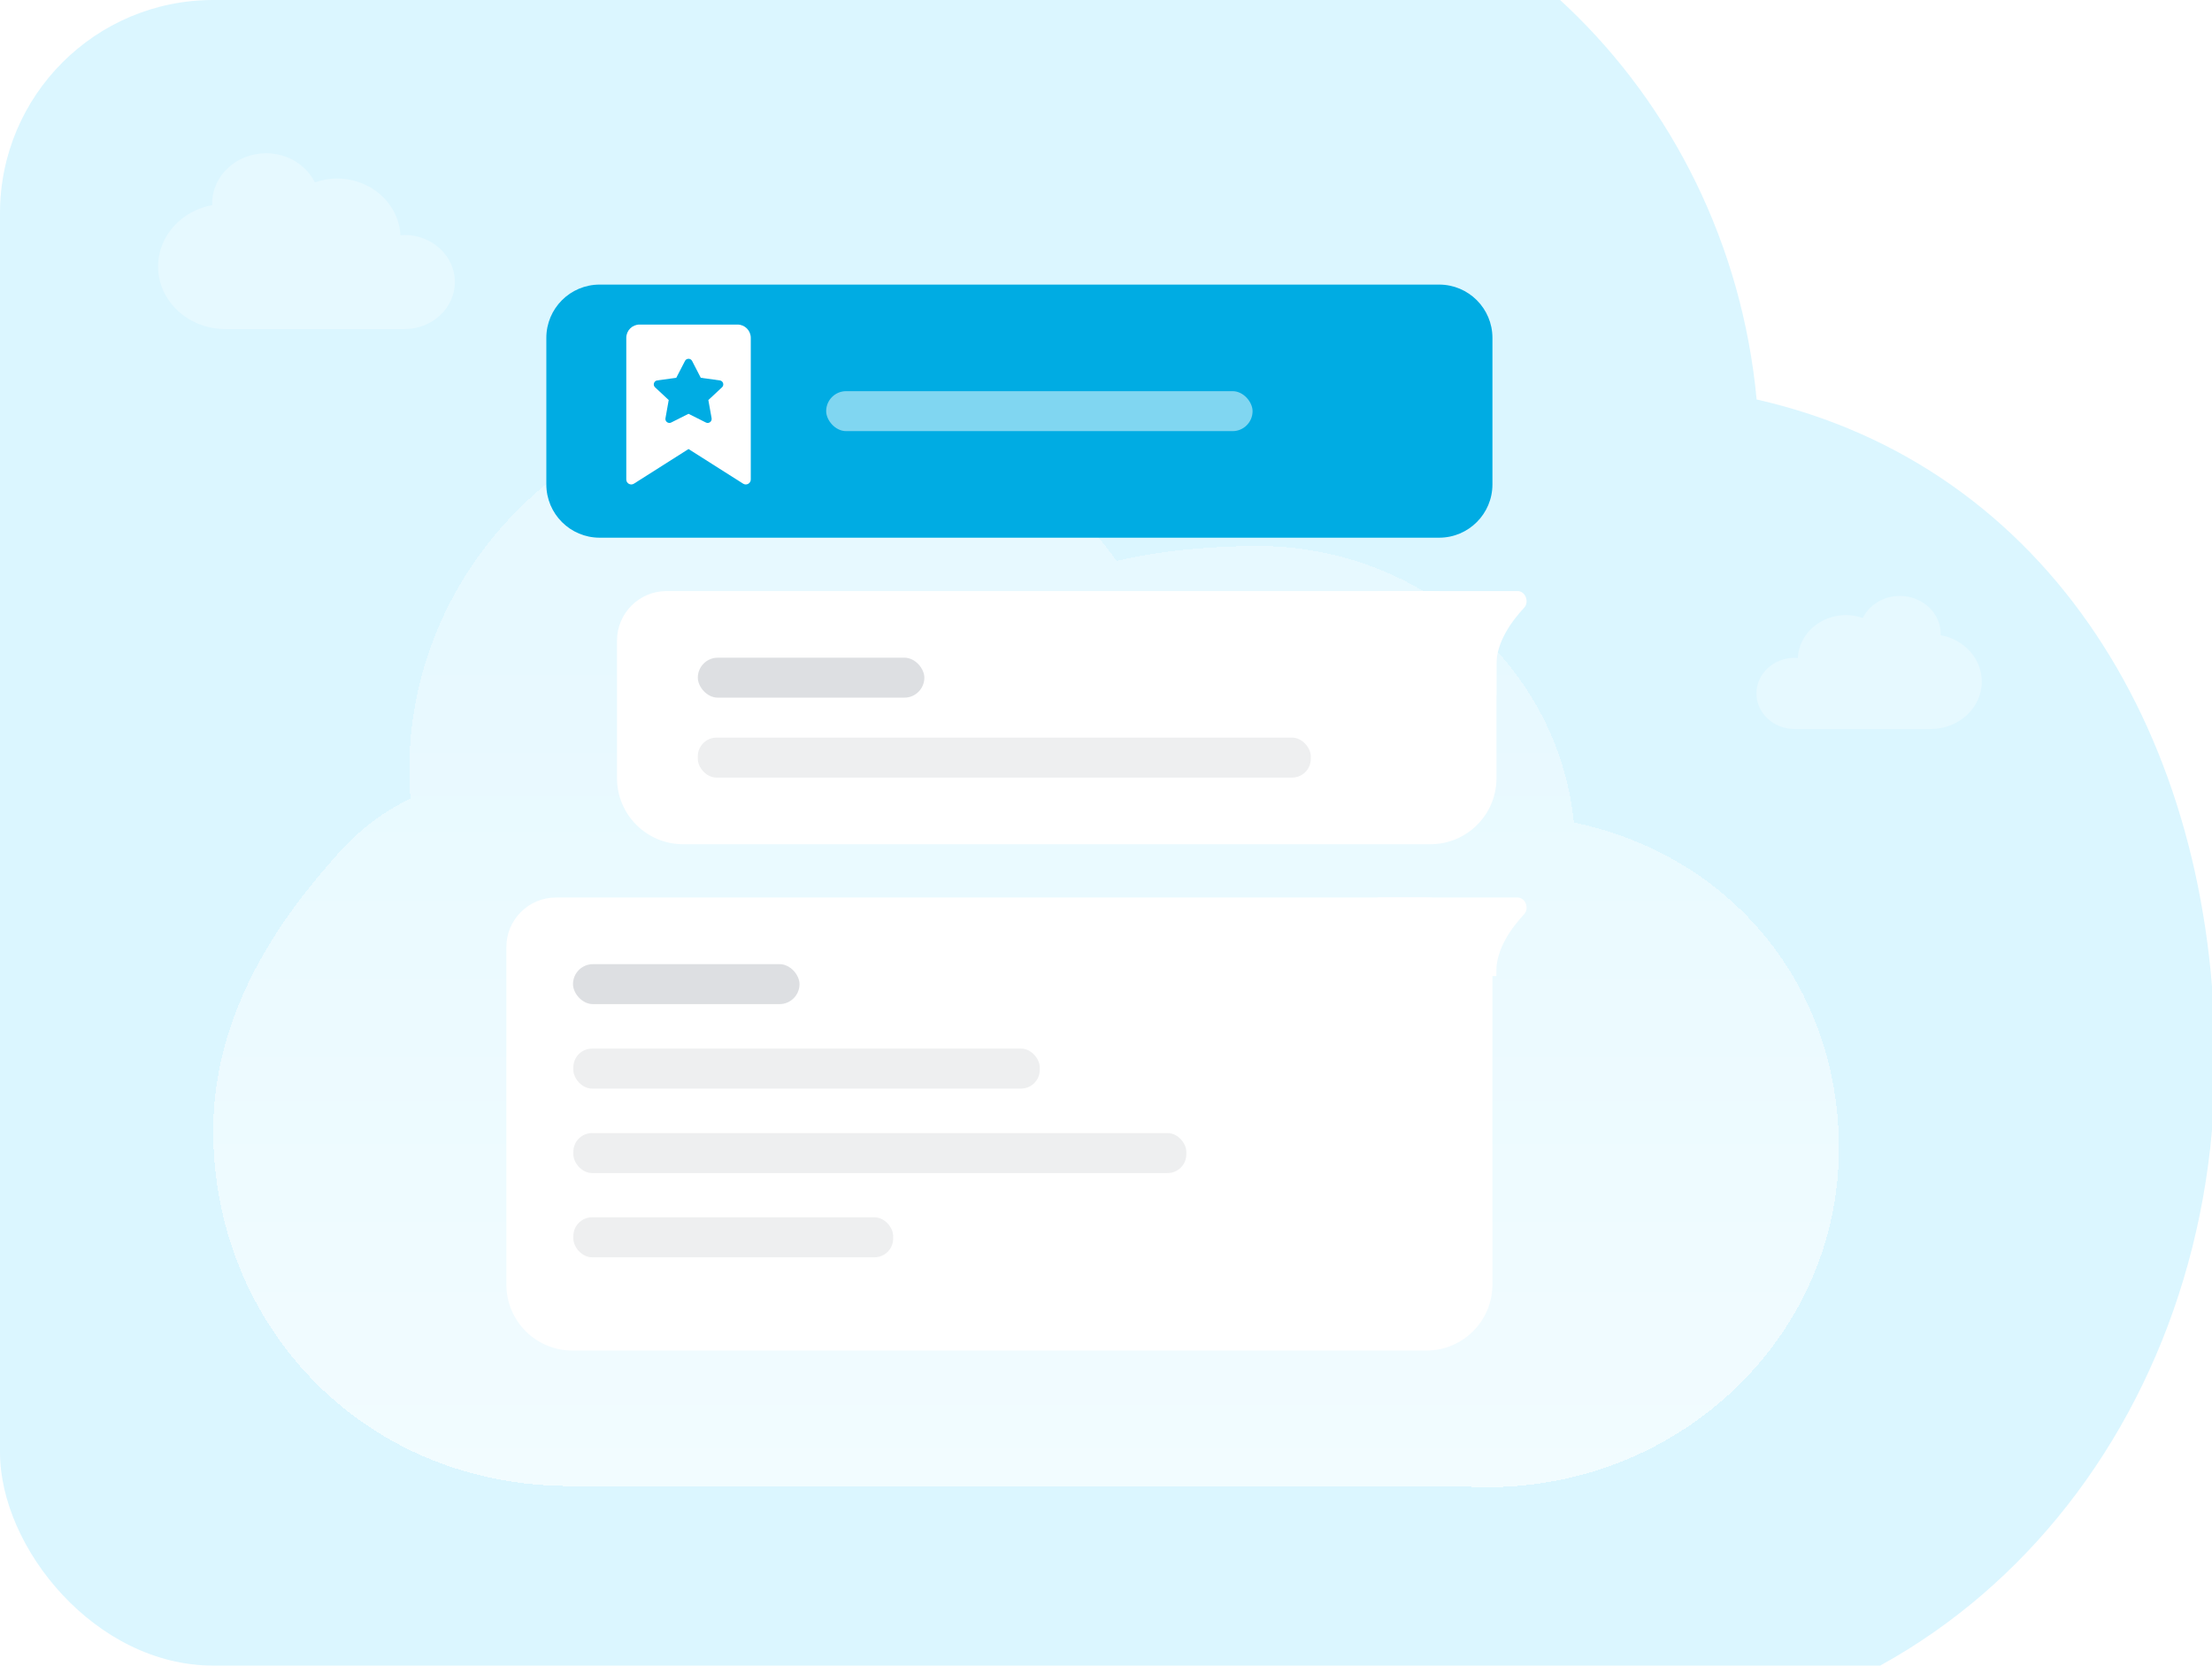 <svg width="166" height="125" viewBox="0 0 166 125" fill="none" xmlns="http://www.w3.org/2000/svg">
	<g clip-path="url(#clip0_9578_19906)">
		<g clip-path="url(#clip1_9578_19906)">
			<path opacity="0.6" fill-rule="evenodd" clip-rule="evenodd" d="M116.534 130.43H-8.205C-9.256 130.43 -10.297 130.39 -11.328 130.311C-39.067 129.653 -61.358 106.043 -61.359 77.014C-61.351 62.866 -55.944 49.3 -46.326 39.301C-41.396 34.176 -35.568 30.203 -29.226 27.549C-29.332 26.11 -29.386 24.655 -29.386 23.187C-29.377 8.258 -23.671 -6.056 -13.523 -16.606C-3.375 -27.156 10.384 -33.077 24.726 -33.068C43.099 -33.045 63.32 -23.482 73.068 -8.886C77.698 -10.593 82.681 -11.521 87.873 -11.518C110.807 -11.489 129.643 6.708 131.827 29.979C153.802 34.965 166.246 55.342 166.227 79.705C166.205 107.782 146.326 130.527 119.352 130.515C118.406 130.514 117.466 130.486 116.534 130.43Z" fill="#C3F0FF"/>
			<path opacity="0.3" fill-rule="evenodd" clip-rule="evenodd" d="M15.923 15.268C15.923 13.187 17.734 11.5 19.969 11.5C21.594 11.5 22.985 12.398 23.63 13.685C24.146 13.509 24.695 13.397 25.277 13.397C27.852 13.397 29.936 15.291 30.054 17.66C30.153 17.653 30.25 17.633 30.351 17.633C32.443 17.633 34.137 19.214 34.137 21.166C34.137 23.118 32.443 24.699 30.351 24.699C30.016 24.699 28.887 24.699 28.616 24.699H18.398C18.187 24.699 17.221 24.699 16.924 24.699C14.129 24.699 11.863 22.595 11.863 19.997C11.863 17.715 13.614 15.815 15.936 15.388C15.935 15.347 15.923 15.309 15.923 15.268Z" fill="white"/>
			<path opacity="0.3" fill-rule="evenodd" clip-rule="evenodd" d="M145.641 47.576C145.641 46 144.266 44.723 142.569 44.723C141.335 44.723 140.279 45.403 139.79 46.377C139.398 46.244 138.981 46.159 138.539 46.159C136.584 46.159 135.002 47.593 134.912 49.387C134.837 49.382 134.763 49.366 134.686 49.366C133.099 49.366 131.812 50.564 131.812 52.041C131.812 53.519 133.099 54.716 134.686 54.716C134.941 54.716 135.798 54.716 136.004 54.716H143.762C143.922 54.716 144.656 54.716 144.881 54.716C147.003 54.716 148.724 53.123 148.724 51.156C148.724 49.428 147.394 47.99 145.631 47.666C145.632 47.636 145.641 47.607 145.641 47.576Z" fill="white"/>
		</g>
		<g opacity="0.8" filter="url(#filter0_d_9578_19906)">
			<path fill-rule="evenodd" clip-rule="evenodd" d="M110.071 109.57H43.754C43.186 109.57 42.624 109.55 42.067 109.51C27.079 109.181 16.002 97.374 16.001 82.856C16.005 75.78 19.173 69.45 23.782 63.911C25.984 61.264 27.58 59.519 30.801 57.927C30.744 57.207 30.714 56.48 30.714 55.745C30.719 48.279 33.802 41.121 39.285 35.845C44.768 30.569 52.202 27.608 59.952 27.612C69.879 27.624 78.537 32.798 83.804 40.098C87.272 39.244 91.56 38.971 94.365 38.973C106.756 38.987 116.934 48.088 118.114 59.726C129.987 62.219 138.011 72.018 138.001 84.202C137.989 98.243 126.168 109.618 111.593 109.612C111.082 109.612 110.575 109.598 110.071 109.57Z" fill="url(#paint0_linear_9578_19906)" shape-rendering="crispEdges"/>
		</g>
		<g filter="url(#filter1_d_9578_19906)">
			<path d="M46.304 45.719C46.304 43.665 47.969 42 50.023 42H107.345C110.084 42 112.304 44.22 112.304 46.959V56.041C112.304 58.78 110.084 61 107.345 61H51.263C48.524 61 46.304 58.78 46.304 56.041V45.719Z" fill="white"/>
			<path fill-rule="evenodd" clip-rule="evenodd" d="M103.369 42H110.352H113.885C114.479 42 114.783 42.819 114.378 43.254C113.416 44.288 112.295 45.851 112.295 47.52V49.806H103.369V42Z" fill="white"/>
			<rect opacity="0.5" x="52.368" y="47" width="17" height="3" rx="1.5" fill="#BDC1C6"/>
			<rect x="52.368" y="53" width="46" height="3" rx="1.404" fill="#525C69" fill-opacity="0.1"/>
		</g>
		<g filter="url(#filter2_d_9578_19906)">
			<path d="M38 68.719C38 66.665 39.665 65 41.719 65H107.041C109.78 65 112 67.22 112 69.959V94.041C112 96.78 109.78 99 107.041 99H42.959C40.22 99 38 96.78 38 94.041V68.719Z" fill="white"/>
			<path fill-rule="evenodd" clip-rule="evenodd" d="M103.369 65H110.352H113.885C114.479 65 114.783 65.819 114.378 66.254C113.416 67.288 112.295 68.851 112.295 70.52V70.89H103.369V65Z" fill="white"/>
			<rect opacity="0.5" x="43" y="70" width="17" height="3" rx="1.5" fill="#BDC1C6"/>
			<rect x="43.028" y="76.339" width="35" height="3" rx="1.404" fill="#525C69" fill-opacity="0.1"/>
			<rect x="43.028" y="82.678" width="46" height="3" rx="1.404" fill="#525C69" fill-opacity="0.1"/>
			<rect x="43.028" y="89" width="24" height="3" rx="1.404" fill="#525C69" fill-opacity="0.1"/>
		</g>
		<g filter="url(#filter3_d_9578_19906)">
			<path d="M41 23C41 20.791 42.791 19 45 19H108C110.209 19 112 20.791 112 23V33.995C112 36.205 110.209 37.995 108 37.995H45C42.791 37.995 41 36.205 41 33.995V23Z" fill="#00ACE3"/>
			<rect x="62" y="26.998" width="32" height="3" rx="1.5" fill="white" fill-opacity="0.5"/>
			<path fill-rule="evenodd" clip-rule="evenodd" d="M47 22.996C47 22.446 47.446 22 47.996 22H55.346C55.896 22 56.342 22.446 56.342 22.996V33.626C56.342 33.92 56.017 34.099 55.769 33.941L51.671 31.341L47.574 33.941C47.325 34.099 47 33.92 47 33.626V22.996Z" fill="white"/>
			<path fill-rule="evenodd" clip-rule="evenodd" d="M51.671 28.697L50.37 29.351C50.149 29.462 49.896 29.273 49.94 29.03L50.184 27.664L49.159 26.709C48.974 26.537 49.072 26.227 49.322 26.192L50.752 25.994L51.405 24.73C51.516 24.514 51.826 24.514 51.938 24.73L52.59 25.994L54.02 26.192C54.27 26.227 54.368 26.537 54.183 26.709L53.158 27.664L53.403 29.03C53.447 29.273 53.194 29.462 52.973 29.351L51.671 28.697Z" fill="#00ACE3"/>
		</g>
	</g>
	<defs>
		<filter id="filter0_d_9578_19906" x="12.001" y="25.612" width="130" height="90" filterUnits="userSpaceOnUse" color-interpolation-filters="sRGB">
			<feFlood flood-opacity="0" result="BackgroundImageFix"/>
			<feColorMatrix in="SourceAlpha" type="matrix" values="0 0 0 0 0 0 0 0 0 0 0 0 0 0 0 0 0 0 127 0" result="hardAlpha"/>
			<feOffset dy="2"/>
			<feGaussianBlur stdDeviation="2"/>
			<feComposite in2="hardAlpha" operator="out"/>
			<feColorMatrix type="matrix" values="0 0 0 0 0.025 0 0 0 0 0.275 0 0 0 0 0.358 0 0 0 0.06 0"/>
			<feBlend mode="normal" in2="BackgroundImageFix" result="effect1_dropShadow_9578_19906"/>
			<feBlend mode="normal" in="SourceGraphic" in2="effect1_dropShadow_9578_19906" result="shape"/>
		</filter>
		<filter id="filter1_d_9578_19906" x="39.229" y="37.284" width="82.408" height="33.149" filterUnits="userSpaceOnUse" color-interpolation-filters="sRGB">
			<feFlood flood-opacity="0" result="BackgroundImageFix"/>
			<feColorMatrix in="SourceAlpha" type="matrix" values="0 0 0 0 0 0 0 0 0 0 0 0 0 0 0 0 0 0 127 0" result="hardAlpha"/>
			<feOffset dy="2.358"/>
			<feGaussianBlur stdDeviation="3.537"/>
			<feComposite in2="hardAlpha" operator="out"/>
			<feColorMatrix type="matrix" values="0 0 0 0 0.424 0 0 0 0 0.424 0 0 0 0 0.424 0 0 0 0.12 0"/>
			<feBlend mode="normal" in2="BackgroundImageFix" result="effect1_dropShadow_9578_19906"/>
			<feBlend mode="normal" in="SourceGraphic" in2="effect1_dropShadow_9578_19906" result="shape"/>
		</filter>
		<filter id="filter2_d_9578_19906" x="30.926" y="60.284" width="90.712" height="48.149" filterUnits="userSpaceOnUse" color-interpolation-filters="sRGB">
			<feFlood flood-opacity="0" result="BackgroundImageFix"/>
			<feColorMatrix in="SourceAlpha" type="matrix" values="0 0 0 0 0 0 0 0 0 0 0 0 0 0 0 0 0 0 127 0" result="hardAlpha"/>
			<feOffset dy="2.358"/>
			<feGaussianBlur stdDeviation="3.537"/>
			<feComposite in2="hardAlpha" operator="out"/>
			<feColorMatrix type="matrix" values="0 0 0 0 0.424 0 0 0 0 0.424 0 0 0 0 0.424 0 0 0 0.12 0"/>
			<feBlend mode="normal" in2="BackgroundImageFix" result="effect1_dropShadow_9578_19906"/>
			<feBlend mode="normal" in="SourceGraphic" in2="effect1_dropShadow_9578_19906" result="shape"/>
		</filter>
		<filter id="filter3_d_9578_19906" x="33.926" y="14.284" width="85.149" height="33.144" filterUnits="userSpaceOnUse" color-interpolation-filters="sRGB">
			<feFlood flood-opacity="0" result="BackgroundImageFix"/>
			<feColorMatrix in="SourceAlpha" type="matrix" values="0 0 0 0 0 0 0 0 0 0 0 0 0 0 0 0 0 0 127 0" result="hardAlpha"/>
			<feOffset dy="2.358"/>
			<feGaussianBlur stdDeviation="3.537"/>
			<feComposite in2="hardAlpha" operator="out"/>
			<feColorMatrix type="matrix" values="0 0 0 0 0.424 0 0 0 0 0.424 0 0 0 0 0.424 0 0 0 0.14 0"/>
			<feBlend mode="normal" in2="BackgroundImageFix" result="effect1_dropShadow_9578_19906"/>
			<feBlend mode="normal" in="SourceGraphic" in2="effect1_dropShadow_9578_19906" result="shape"/>
		</filter>
		<linearGradient id="paint0_linear_9578_19906" x1="76.518" y1="43.115" x2="76.518" y2="109.612" gradientUnits="userSpaceOnUse">
			<stop stop-color="white" stop-opacity="0.4"/>
			<stop offset="1" stop-color="white" stop-opacity="0.8"/>
		</linearGradient>
		<clipPath id="clip0_9578_19906">
			<rect width="166" height="125" rx="16" fill="white"/>
		</clipPath>
		<clipPath id="clip1_9578_19906">
			<rect width="229" height="165" fill="white" transform="translate(-62 -34)"/>
		</clipPath>
	</defs>
</svg>
